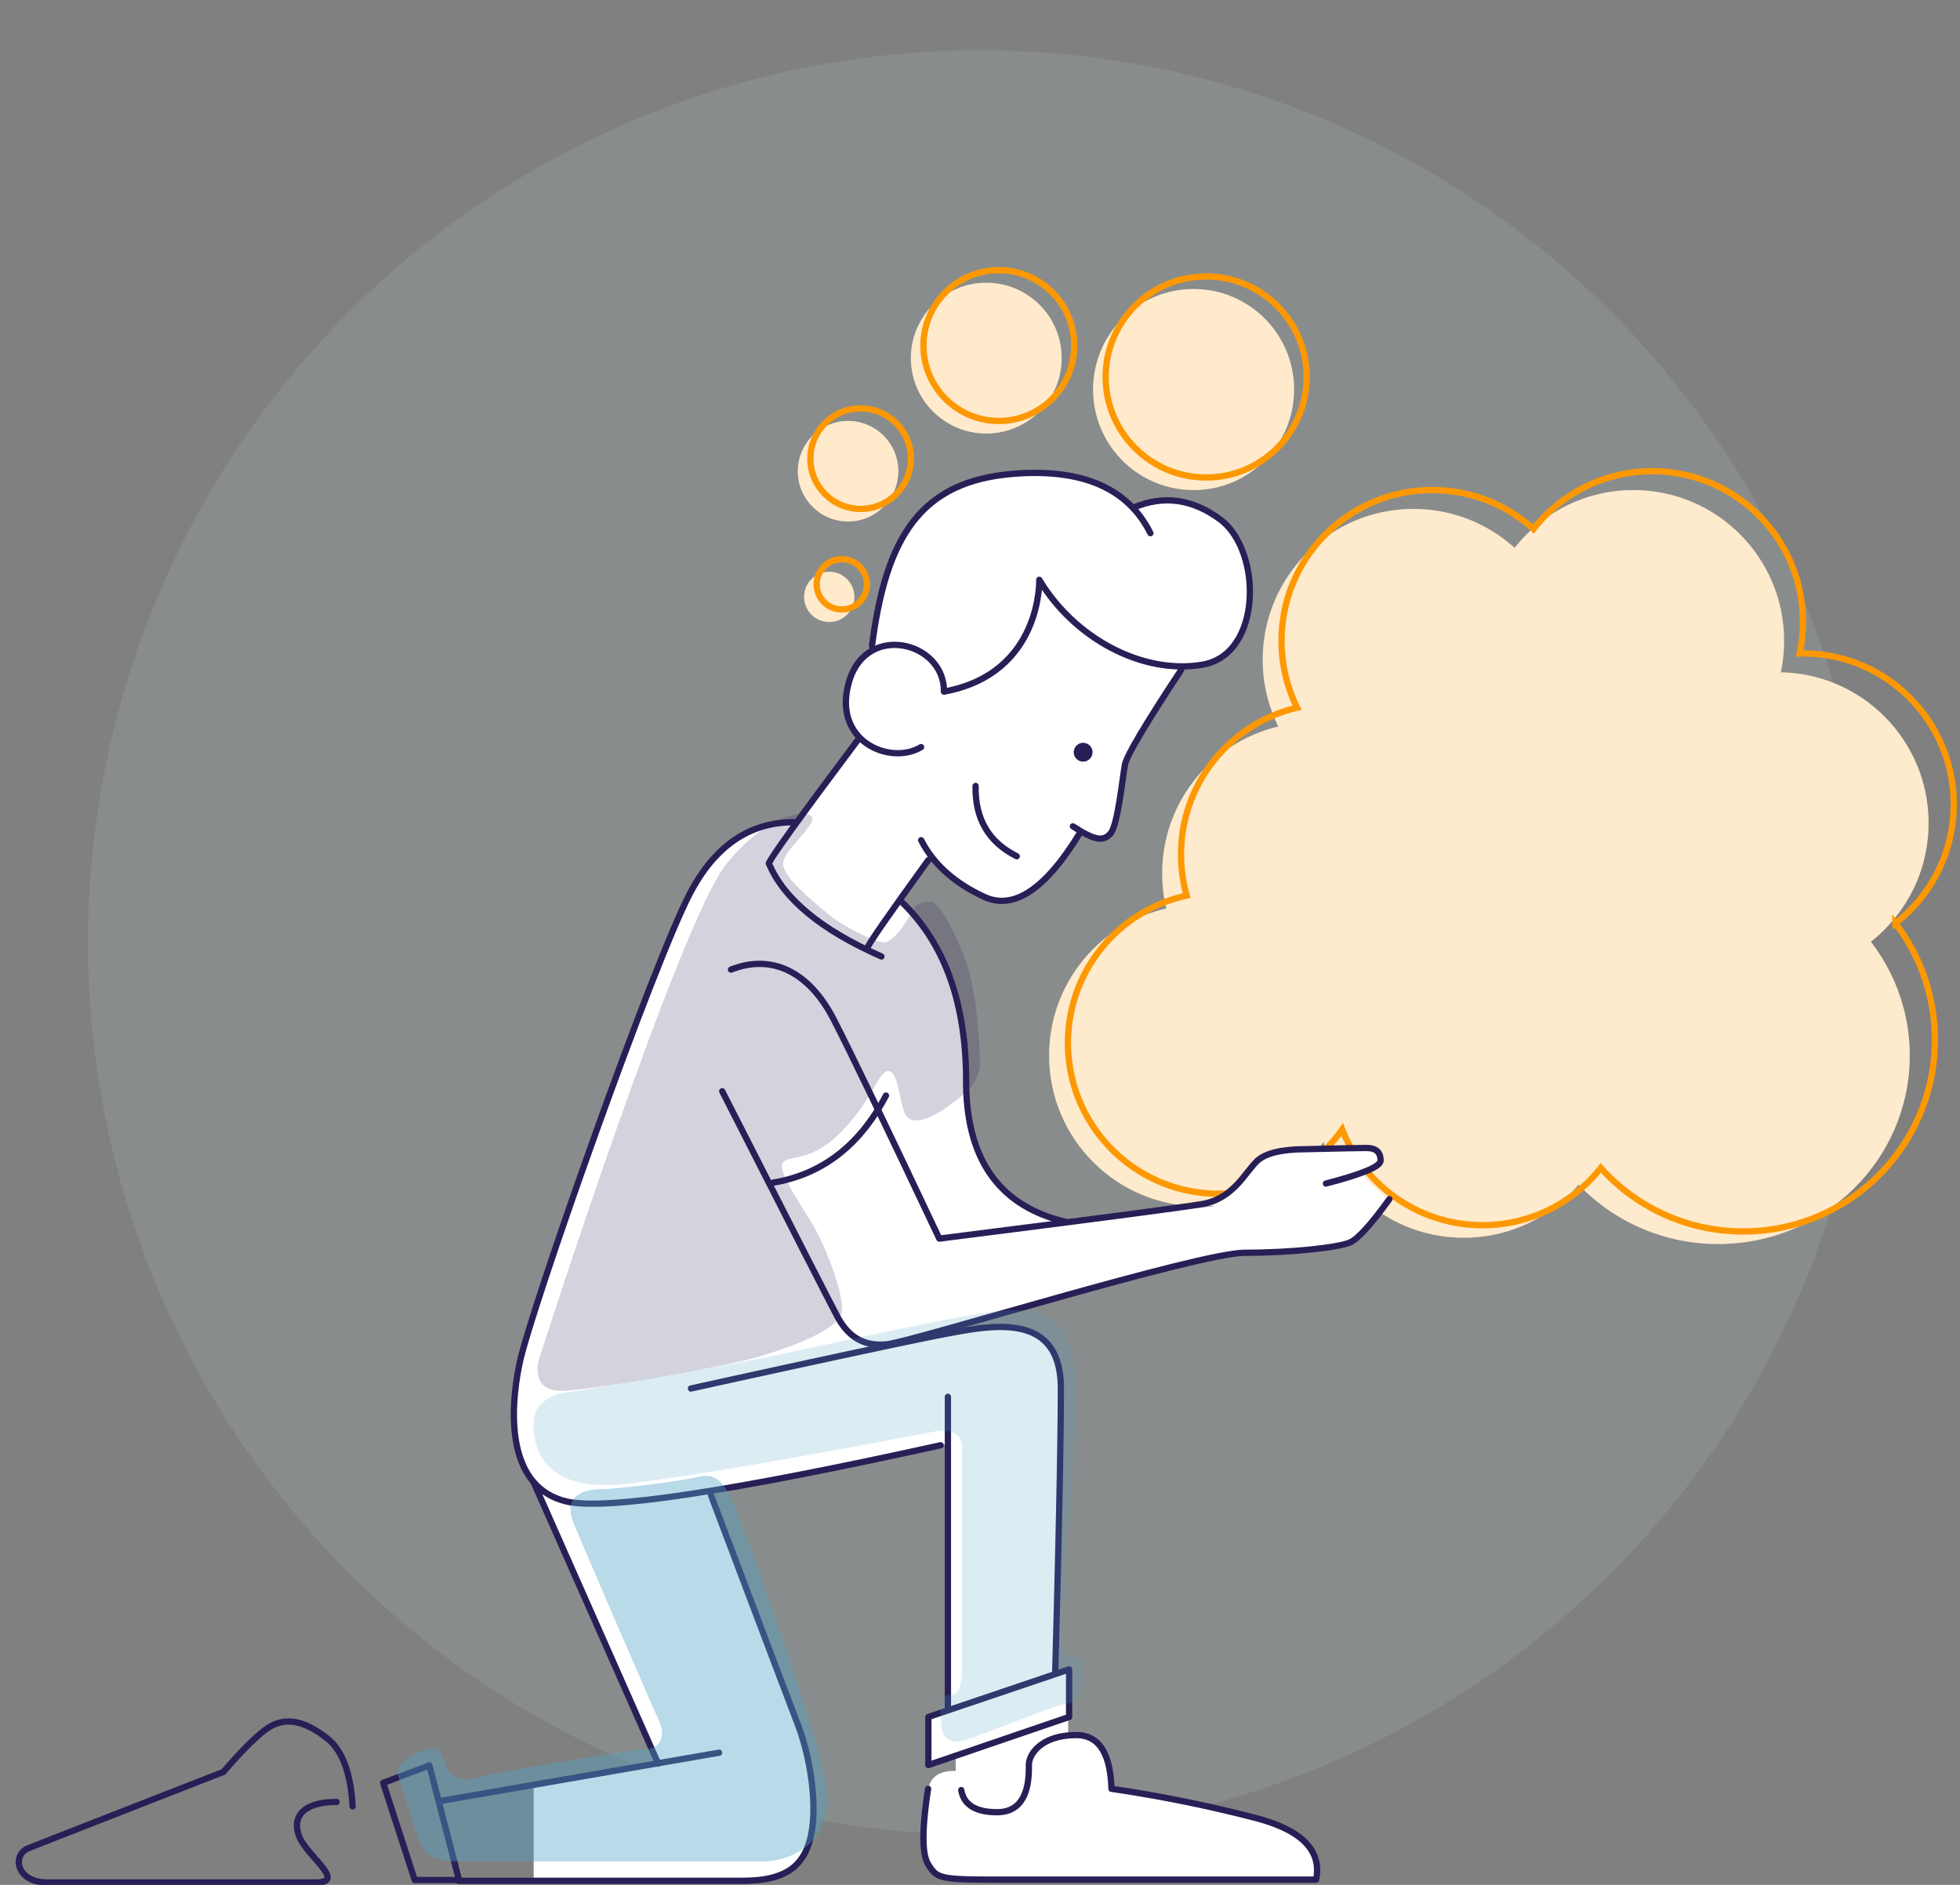 <svg xmlns="http://www.w3.org/2000/svg" width="312" height="300" viewBox="0 0 312 300">
    <rect x="0" y="0" width="312" height="300" fill="#808080" stroke="none"/>
    <g fill="none" fill-rule="evenodd">
        <circle cx="156" cy="150" r="142" fill="#9DA7A9" opacity=".3"/>
        <g fill="#FFF" transform="translate(127 45)">
            <circle cx="5" cy="50" r="4"/>
            <circle cx="8" cy="30" r="8"/>
            <circle cx="30" cy="12" r="12"/>
            <circle cx="63" cy="17" r="16"/>
        </g>
        <g fill="#FD9800" opacity=".2" transform="translate(127 45)">
            <circle cx="5" cy="50" r="4"/>
            <circle cx="8" cy="30" r="8"/>
            <circle cx="30" cy="12" r="12"/>
            <circle cx="63" cy="17" r="16"/>
        </g>
        <g stroke="#FD9800" transform="translate(129 43)">
            <circle cx="5" cy="50" r="4"/>
            <circle cx="8" cy="30" r="8"/>
            <circle cx="30" cy="12" r="12"/>
            <circle cx="63" cy="17" r="16"/>
        </g>
        <g fill="#FFF" transform="translate(167 78)">
            <circle cx="58" cy="27" r="24"/>
            <circle cx="93" cy="24" r="24"/>
            <circle cx="116" cy="53" r="24"/>
            <ellipse cx="106.5" cy="90" rx="30.5" ry="30"/>
            <circle cx="66" cy="95" r="24"/>
            <circle cx="42" cy="61" r="24"/>
            <circle cx="77" cy="64" r="24"/>
            <circle cx="24" cy="90" r="24"/>
        </g>
        <path fill="#FD9800" d="M210.655 181.776C206.314 187.959 199.13 192 191 192c-13.255 0-24-10.745-24-24 0-11.418 7.973-20.974 18.656-23.403A24.064 24.064 0 0 1 185 139c0-11.355 7.886-20.869 18.48-23.362A23.902 23.902 0 0 1 201 105c0-13.255 10.745-24 24-24a23.912 23.912 0 0 1 16.103 6.203C245.496 81.6 252.328 78 260 78c13.255 0 24 10.745 24 24 0 1.716-.18 3.39-.523 5.005C296.512 107.259 307 117.905 307 131c0 7.665-3.593 14.49-9.187 18.884C301.696 154.918 304 161.194 304 168c0 16.569-13.655 30-30.5 30-8.76 0-16.657-3.632-22.22-9.449-4.402 5.17-10.958 8.449-18.28 8.449-10.157 0-18.841-6.31-22.345-15.224z" opacity=".2"/>
        <path stroke="#FD9800" d="M213.655 179.776C209.314 185.959 202.13 190 194 190c-13.255 0-24-10.745-24-24 0-11.506 8.096-21.12 18.903-23.458A24.018 24.018 0 0 1 188 136c0-11.355 7.886-20.869 18.48-23.362A23.902 23.902 0 0 1 204 102c0-13.255 10.745-24 24-24a23.912 23.912 0 0 1 16.103 6.203C248.496 78.6 255.328 75 263 75c13.255 0 24 10.745 24 24 0 1.717-.18 3.391-.523 5.006.174-.004.348-.006.523-.006 13.255 0 24 10.745 24 24 0 7.708-3.634 14.567-9.281 18.958A30.367 30.367 0 0 1 308 165.5c0 16.845-13.655 30.5-30.5 30.5-9.004 0-17.096-3.901-22.68-10.106C250.426 191.44 243.629 195 236 195c-10.157 0-18.841-6.31-22.345-15.224z"/>
        <g>
            <path fill="#FFF" d="M202.72 290.194c-6.633-1.961-11.897-3.173-17.483-4.231-3.723-.706-6.43-1.103-8.12-1.192-.368-4.293-1.304-6.876-2.81-7.749-1.506-.873-2.93-1.194-4.275-.961v-10.183h-1.864l.74-45.601c-.095-3.756-1.139-6.231-3.133-7.426-1.993-1.196-7.258-1.597-15.792-1.205l46.078-12.32c10.65-.16 16.92-.698 18.81-1.614 2.833-1.374 4.923-5.113 5.736-6.325.815-1.213-5.057-3.918-2.987-5.085 2.07-1.167 2.822-1.912 1.443-3.113-.834-.726-4.666-.976-11.495-.75-4.578.905-7.139 1.846-7.68 2.822-.543.976-2.811 3.222-6.805 6.739l-24.176 2.477c-4.1-.972-7.544-3.049-10.334-6.229-4.186-4.77-5.032-14.214-5.032-20.988 0-6.774-2.737-14.418-5.079-17.602a72.07 72.07 0 0 0-5.082-6.158l5.082-7.188c4.078 4.792 7.983 7.188 11.715 7.188s7.646-3.692 11.742-11.078c1.634.738 2.908 1.108 3.824 1.108 1.373 0 2.38-4.03 3.034-8.283.654-4.254.61-5.567 2.16-7.49 1.034-1.28 3.494-5.138 7.38-11.573 5.993.148 9.463-2.66 10.409-8.423 1.419-8.644-.645-13.997-7.067-16.614-4.281-1.745-7.855-1.745-10.722 0-5.167-4.625-11.299-6.576-18.396-5.853-10.645 1.085-17.87 5.239-20.611 13.853-1.827 5.743-2.963 10.523-3.406 14.341-2.582 2.347-3.873 4.865-3.873 7.555 0 2.69.727 4.929 2.18 6.715l-10.336 13.328c-8.121.655-13.78 4.437-16.977 11.345-4.795 10.363-21.12 56.943-23.7 63.681-2.578 6.739-5.787 19.832-3.3 25.215 1.657 3.589 9.073 20.056 22.25 49.402l-19.817 3.347v14.923H119c5.937-.434 9.297-2.715 10.079-6.843 1.172-6.193-.485-14.199-4.808-25.474-2.881-7.517-6.544-17.286-10.987-29.308l37.645-7.579v42.236l-3.283 1.489v7.209l4.487-1.167v2.31c-2.99-.094-4.487 1.27-4.487 4.09 0 4.232-1.65 9.512.816 11.693 1.645 1.454 11.75 1.902 30.315 1.344h30.577c0-4.562-2.21-7.497-6.633-8.805z"/>
            <path stroke="#281F57" stroke-linecap="round" stroke-linejoin="round" d="M116.37 154.324c6.267-2.488 12.311.072 16.38 8 2.713 5.286 8.304 16.89 16.773 34.815 24.381-3.087 38.291-4.913 41.73-5.48 5.16-.85 6.951-5.14 8.924-6.932 1.316-1.194 3.857-1.801 7.624-1.821 5.45-.13 8.68-.195 9.691-.195 1.517 0 2.274.62 2.274 2.016 0 .93-2.9 2.146-8.702 3.648"/>
            <path stroke="#281F57" stroke-linecap="round" stroke-linejoin="round" d="M114.967 173.688c11.287 22.168 17.394 34.117 18.323 35.847 1.392 2.595 3.638 4.913 7.964 4.413 4.327-.501 49.488-14.558 56.934-14.558 7.447 0 14.768-.83 16.658-1.614 1.26-.522 3.367-2.828 6.32-6.92"/>
            <path stroke="#281F57" stroke-linecap="round" stroke-linejoin="round" d="M126.345 130.863c-7.053 0-12.558 3.778-16.516 11.334-5.936 11.333-25.349 66.287-27.123 74.78-1.775 8.494-1.713 19.807 7.445 21.994 6.105 1.459 25.965-1.522 59.58-8.942"/>
            <path stroke="#281F57" stroke-linecap="round" stroke-linejoin="round" d="M109.987 220.997c22.561-4.965 36.305-7.905 41.232-8.82 7.39-1.374 17.654-3.108 17.654 8.82 0 7.952-.298 22.955-.895 45.01M150.89 222.319v49.9M147.779 273.277v7.653l22.406-7.653v-7.57zM84.977 235.988l19.796 44.716M113.184 238c7.853 20.78 12.452 32.921 13.797 36.425 2.018 5.257 3.471 13.861 1.736 19.098-1.736 5.237-6.38 5.832-10.977 5.832H73M114.465 278.962l-44.447 7.704M68.348 281l4.724 18.23h-7.055L61 283.768zM56.132 287.508c-.305-5.364-1.665-8.981-4.08-10.852-3.621-2.806-6.224-3.183-8.603-2.086-1.587.732-4.218 3.217-7.894 7.457-18.927 7.386-29.274 11.435-31.04 12.146-2.649 1.067-1.93 5.438 2.996 5.438h42.796c4.922 0-1.455-4.196-2.673-7.307-1.22-3.111.59-5.498 5.937-5.498M147.737 284.706c-.983 6.384-.983 10.38 0 11.988 1.474 2.411 1.93 2.473 12.258 2.473h49.502c.951-4.63-2.283-7.91-9.702-9.839a215.86 215.86 0 0 0-22.872-4.622c-.167-5.698-2.03-8.546-5.593-8.546-5.343 0-7.55 2.86-7.55 4.783 0 1.923.058 7.49-5.055 7.49-3.408 0-5.311-1.175-5.709-3.523M123.052 188.233c7.81-1.295 13.802-5.914 17.975-13.858M143.51 143.538c6.856 6.583 10.283 16.105 10.283 28.566 0 12.46 5.316 19.923 15.947 22.388"/>
            <g transform="rotate(11 -276.394 739.904)">
                <path stroke="#281F57" stroke-linecap="round" stroke-linejoin="round" d="M.111 72.401c3.39 5.1 10.195 8.806 20.411 11.12M9.615 35.295C8.5 17.917 12.108 8.077 26.546 4.082 37.105 1.16 44.821 2.87 49.695 9.215"/>
                <path stroke="#281F57" stroke-linecap="round" stroke-linejoin="round" d="M46.228 5.763c4.337-2.933 9.001-3.198 13.992-.796 7.485 3.603 10.652 19.787 1.622 23.206-9.029 3.42-20.815-.188-28.097-8.299 0 0 3.305 14.574-11.5 20.37-1.368-7.757-14.192-8.562-15.127 1.307-.934 9.869 9.02 11.903 13.243 8.05M38.623 63.751c-4.822-1.341-7.678-4.586-8.568-9.736"/>
                <circle cx="45.837" cy="45.483" r="1.5" fill="#281F57" transform="rotate(4 45.837 45.483)"/>
                <path stroke="#281F57" stroke-linecap="round" stroke-linejoin="round" d="M.117 72.384c0-.7 3.394-8.055 10.18-22.063M18.038 82.721c0-.588 2.295-5.818 6.885-15.691M23.197 64.149c2.644 3.368 6.498 5.68 11.564 6.934 5.065 1.253 9.428-3.108 13.09-13.084M58.65 29.656c-3.935 9.53-5.901 15.023-5.901 16.479 0 2.184.734 9.726-.18 11.24-.914 1.515-2.291 1.515-6.08 0"/>
            </g>
            <path fill="#281F57" d="M85.893 216.057c-.799 2.566-.273 5.316 3.422 5.316 3.695 0 25.36-3.687 31.009-5.316 5.648-1.628 13.73-4.558 13.73-7.588 0-3.03-2.145-8.634-3.847-12.042-1.702-3.409-6.838-10.127-5.548-11.424 1.29-1.296 4.456.1 9.394-5.006 4.939-5.106 5.786-9.535 7.354-9.535 1.567 0 1.817 5.007 2.64 6.81.823 1.802 3.518 1.23 6.824-1.15 3.306-2.378 5.129-4.03 5.129-7.07 0-3.038-.573-11.487-2.24-16.01-1.666-4.522-4.178-9.528-5.65-9.528-1.472 0-2.32.256-3.175 1.978-.856 1.722-2.923 4.508-4.205 4.508-1.28 0-6.38-2.411-8.897-4.508-2.516-2.097-7.174-5.898-7.174-7.981s4.658-5.633 4.658-7.177c0-1.544-6.375-1.775-13.682 7.177-7.306 8.952-28.943 75.98-29.742 78.546z" opacity=".2"/>
            <path fill="#52A4C5" d="M114.756 217.416a4022.76 4022.76 0 0 1-25.957 4.47c-2.585.901-3.877 2.476-3.877 4.724 0 3.372 1.137 11.132 14.917 9.547 9.186-1.057 25.614-3.85 49.285-8.381 2.658-.295 3.987.6 3.987 2.684v35.442c.015 2.602-.646 3.903-1.983 3.903-2.004 0-1.231 3.91-1.231 5.11 0 1.2.855 2.312 2.495 2.312 1.64 0 15.91-6.122 17.68-6.122 1.77 0 2.282-3.022 2.282-3.022v-3.374c0-.737-.84-1.108-2.282-1.108-1.442 0-.787-2.959-1.114-3.919-.328-.96 3.155-36.13 2.135-41.548-1.021-5.417-1.613-11.3-14.744-9.11-13.13 2.19-30.808 6.491-41.593 8.392z" opacity=".2"/>
            <path fill="#52A4C5" d="M116.67 239.144c-1.05-2.012-2.026-4.904-5.365-4.119-3.338.786-13.117 1.994-15.675 1.994s-6.132.982-4.345 5.349c1.787 4.366 12.633 29.43 13.648 31.565 1.014 2.134.319 4.489-2.292 4.489-2.61 0-24.98 3.891-26.91 4.539-1.928.648-3.807-.076-4.466-1.227-.66-1.15-.672-4.328-3.442-3.312-2.77 1.016-5.218 2.291-4.352 4.539.865 2.247 2.982 10.863 4.352 11.859 1.37.995 2.43 1.448 5.17 1.448h48.603c3.425 0 11.474-2.334 9.813-12.335-1.662-10-13.69-42.777-14.74-44.789z" opacity=".4"/>
        </g>
    </g>
</svg>
